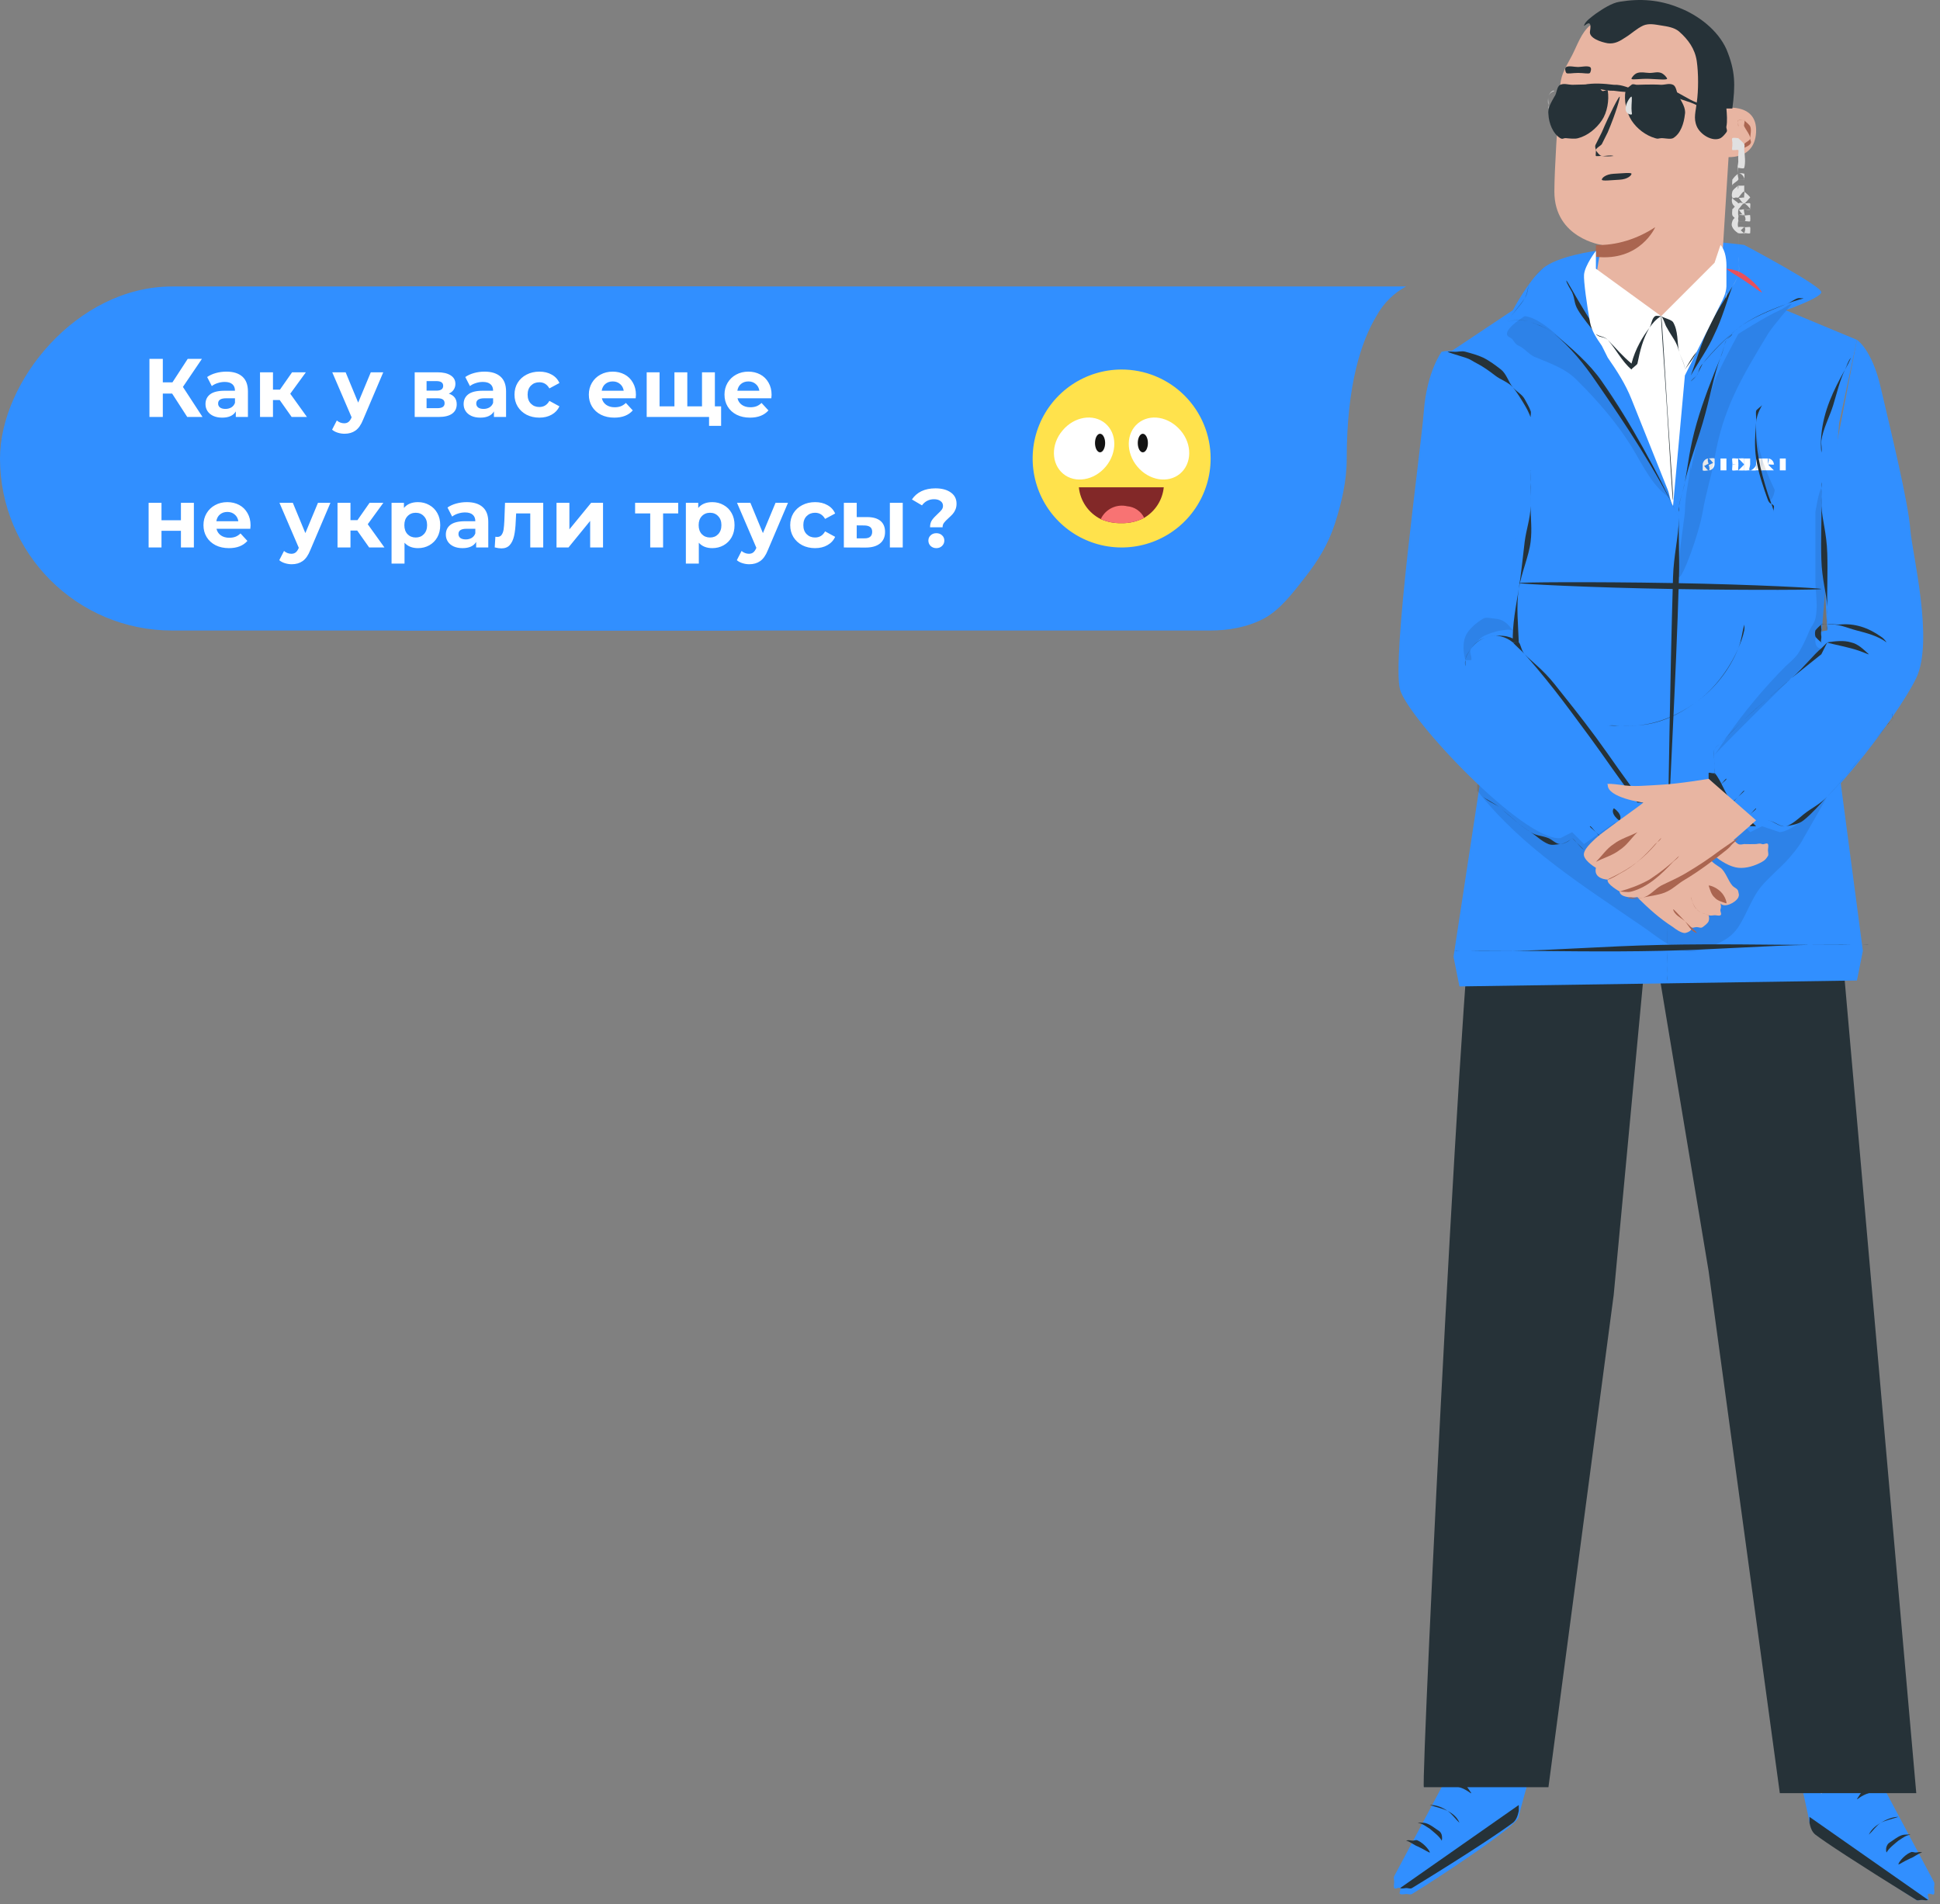 <svg width="327" height="321" viewBox="0 0 327 321" fill="none" xmlns="http://www.w3.org/2000/svg">
<rect x="0" y="0" width="327" height="321" fill="#808080" stroke="none"/>
<path d="M247 280.295L243 301.295L235 316.295C234.865 316.557 235.019 317.002 235 317.295C234.982 317.588 234.9 318.018 235 318.295C235.101 318.571 235.797 318.081 236 318.295C236.204 318.509 235.728 319.179 236 319.295C236.317 319.432 236.656 319.318 237 319.295C237.345 319.271 237.706 319.474 238 319.295C241.81 316.988 255.787 307.816 256 306.295C256.239 304.538 262 285.295 262 285.295L247 280.295Z" fill="#318FFF"/>
<path d="M236 318.295L256 304.295V305.295C255.841 306.04 255.606 306.833 255 307.295C253.335 308.528 248.425 311.91 238 318.295C237.701 318.479 237.351 318.274 237 318.295C236.649 318.315 236.319 318.442 236 318.295Z" fill="#263238"/>
<path d="M254 298.295C253.759 298.4 253.107 299.056 253 299.295C252.892 299.533 252.919 299.046 253 299.295C253.096 299.537 253.762 300.186 254 300.295C254.237 300.404 253.752 300.379 254 300.295C254.257 300.183 254.887 299.551 255 299.295C255.113 299.039 255.091 299.559 255 299.295C254.872 299.055 254.258 298.382 254 298.295C254.248 298.182 253.742 298.208 254 298.295Z" fill="#EBEBEB"/>
<path d="M243 310.295C242.633 309.564 241.64 308.852 241 308.295C240.263 307.853 239.864 307.468 239 307.295C239 307.246 239.465 307.262 240 307.295C240.692 307.359 241.456 307.904 242 308.295C242.544 308.685 242.778 308.702 243 309.295C243.136 309.768 243.054 310.295 243 310.295Z" fill="#263238"/>
<path d="M241 312.295C240.868 312.359 240.105 311.807 239 311.295C238.294 311.041 237.735 310.478 237 310.295C237.4 310.173 237.579 310.246 238 310.295C238.421 310.344 238.653 310.086 239 310.295C240.256 310.879 241.132 312.271 241 312.295Z" fill="#263238"/>
<path d="M246 307.295C245.297 306.638 244.801 305.854 244 305.295C243.12 304.844 241.946 304.622 241 304.295C242.075 304.248 243.15 304.703 244 305.295C244.935 305.776 245.633 306.387 246 307.295Z" fill="#263238"/>
<path d="M248 302.295C247.92 302.427 247.359 301.743 246 301.295C244.641 300.847 243.016 300.458 243 300.295C243.869 299.887 245.131 299.887 246 300.295C246.899 300.5 247.407 301.414 248 302.295Z" fill="#263238"/>
<path d="M249 296.295C248.25 295.698 247.841 295.596 247 295.295C246.134 295.168 244.858 295.092 244 295.295C244 295.233 244.525 294.503 245 294.295C245.636 294.043 246.348 294.132 247 294.295C247.652 294.458 247.471 294.752 248 295.295C248.391 295.722 249.031 296.253 249 296.295Z" fill="#263238"/>
<path d="M247 293.295C246.986 293.02 246.901 292.549 247 292.295C247.219 291.578 247.546 290.87 248 290.295C248.298 289.846 248.511 289.458 249 289.295C249.167 289.255 248.843 289.221 249 289.295C249.157 289.369 249.913 290.135 250 290.295C250.153 290.609 250.08 290.951 250 291.295C249.812 291.997 249.559 291.885 249 292.295C248.44 292.705 247.673 293.366 247 293.295C246.337 293.213 245.508 292.761 245 292.295C244.492 291.828 244.181 290.988 244 290.295C243.955 290.12 243.973 290.474 244 290.295C244.026 290.116 243.907 289.446 244 289.295C244.109 289.153 244.834 289.34 245 289.295C245.165 289.249 244.841 289.226 245 289.295C245.456 289.526 245.709 289.85 246 290.295C246.44 290.876 246.777 291.583 247 292.295C247.102 292.548 247 293.019 247 293.295C246.654 292.379 246.576 291.063 246 290.295C245.734 289.915 245.402 289.488 245 289.295C244.914 289.254 245.091 289.27 245 289.295C244.909 289.32 245.057 290.215 245 290.295C244.946 290.399 244.011 290.176 244 290.295C243.989 290.413 243.966 290.181 244 290.295C244.174 290.887 244.557 291.899 245 292.295C245.443 292.691 246.429 293.22 247 293.295C247.567 293.351 248.524 292.633 249 292.295C249.476 291.957 249.823 291.879 250 291.295C250.063 291.055 250.095 290.523 250 290.295C249.953 290.207 249.086 290.336 249 290.295C248.914 290.254 249.091 290.272 249 290.295C248.584 290.426 248.261 289.922 248 290.295C247.407 291.045 247.316 292.37 247 293.295Z" fill="#263238"/>
<path d="M315 281.295L318 302.295L326 317.295C326.128 317.558 325.989 318.003 326 318.295C326.011 318.586 326.108 319.023 326 319.295C325.892 319.567 325.209 319.088 325 319.295C324.791 319.502 325.275 320.188 325 320.295C324.681 320.42 324.342 320.329 324 320.295C323.658 320.261 323.288 320.48 323 320.295C319.269 317.895 305.161 308.814 305 307.295C304.805 305.541 300 285.295 300 285.295L315 281.295Z" fill="#318FFF"/>
<path d="M325 320.295L305 306.295V307.295C305.146 308.014 305.398 308.833 306 309.295C307.622 310.533 312.554 313.813 323 320.295C323.301 320.478 323.643 320.265 324 320.295C324.357 320.325 324.669 320.426 325 320.295Z" fill="#263238"/>
<path d="M307 300.295C307.237 300.409 307.898 301.051 308 301.295C308.101 301.539 308.086 301.045 308 301.295C307.894 301.537 307.242 302.191 307 302.295C306.758 302.399 307.247 302.385 307 302.295C306.749 302.174 306.106 301.553 306 301.295C305.894 301.036 305.905 301.558 306 301.295C306.134 301.058 306.741 300.374 307 300.295C306.757 300.173 307.259 300.215 307 300.295Z" fill="#EBEBEB"/>
<path d="M318 312.295C318.391 311.554 319.352 310.844 320 310.295C320.727 309.849 321.151 309.443 322 309.295C322 309.235 321.513 309.269 321 309.295C320.324 309.342 319.542 309.903 319 310.295C318.458 310.686 318.236 310.684 318 311.295C317.832 311.736 317.947 312.286 318 312.295Z" fill="#263238"/>
<path d="M320 314.295C320.129 314.361 320.867 313.793 322 313.295C322.698 313.046 323.275 312.467 324 312.295C323.614 312.159 323.412 312.256 323 312.295C322.588 312.334 322.346 312.09 322 312.295C320.72 312.868 319.871 314.262 320 314.295Z" fill="#263238"/>
<path d="M315 309.295C315.711 308.634 316.199 307.857 317 307.295C317.879 306.851 319.062 306.61 320 306.295C318.951 306.288 317.886 306.763 317 307.295C316.114 307.827 315.443 308.393 315 309.295Z" fill="#263238"/>
<path d="M313 303.295C313.071 303.435 313.619 302.716 315 302.295C316.381 301.874 317.976 301.468 318 301.295C317.152 300.833 315.872 300.924 315 301.295C314.094 301.482 313.606 302.359 313 303.295Z" fill="#263238"/>
<path d="M312 297.295C312.912 296.693 313.987 296.575 315 296.295C316.034 296.195 316.982 296.048 318 296.295C318 296.228 317.567 295.539 317 295.295C316.246 295.004 315.781 295.15 315 295.295C314.218 295.453 313.638 295.725 313 296.295C312.515 296.705 311.954 297.25 312 297.295Z" fill="#263238"/>
<path d="M314 295.295C314.015 295.014 314.095 294.556 314 294.295C313.808 293.562 313.438 292.888 313 292.295C312.714 291.825 312.489 291.473 312 291.295C311.835 291.252 312.157 291.225 312 291.295C311.843 291.365 311.09 292.138 311 292.295C310.834 292.608 310.927 292.942 311 293.295C311.171 294.01 311.453 293.862 312 294.295C312.547 294.728 313.326 295.342 314 295.295C314.664 295.231 315.481 294.752 316 294.295C316.519 293.838 316.8 292.991 317 292.295C317.049 292.119 317.022 292.477 317 292.295C316.978 292.113 317.089 291.45 317 291.295C316.895 291.147 316.164 291.347 316 291.295C315.836 291.242 316.161 291.232 316 291.295C315.536 291.511 315.298 291.85 315 292.295C314.546 292.872 314.247 293.583 314 294.295C313.894 294.548 314.007 295.017 314 295.295C314.372 294.379 314.407 293.058 315 292.295C315.278 291.913 315.593 291.495 316 291.295C316.087 291.259 315.911 291.266 316 291.295C316.089 291.324 316.945 292.214 317 292.295C317.051 292.402 316.992 292.175 317 292.295C317.008 292.415 317.036 292.181 317 292.295C316.811 292.89 316.453 293.907 316 294.295C315.547 294.683 314.573 294.238 314 294.295C313.435 294.336 312.467 294.647 312 294.295C311.533 293.943 311.166 293.888 311 293.295C310.943 293.048 311.896 292.522 312 292.295C312.051 292.209 311.913 292.334 312 292.295C312.086 292.255 311.908 292.275 312 292.295C312.406 292.453 312.742 291.916 313 292.295C313.576 293.08 313.704 294.341 314 295.295Z" fill="#263238"/>
<path d="M249 147.295C247.098 144.419 239.47 300.392 240 301.295H261L272 218.295L278 154.295L288 214.295L300 302.295H323L309 143.295L280 126.295L249 147.295Z" fill="#263238"/>
<path d="M269 42.295C269 42.295 262.447 43.145 260 45.295C257.553 47.445 255 52.295 255 52.295L243 60.295L254 102.295L245 161.295L246 166.295L313 165.295L314 160.295L307 107.295L310 71.295L313 57.295L301 52.295C301 52.295 306.749 50.286 307 49.295C307.251 48.304 294 41.295 294 41.295C294 41.295 274.755 38.675 269 42.295Z" fill="#318FFF"/>
<g opacity="0.3">
<path opacity="0.3" d="M249 133.295C256.563 142.94 266.891 149.338 277 156.295C279.134 157.759 281.454 159.804 284 160.295C285.837 160.623 287.279 160.01 289 159.295C290.721 158.58 291.95 157.822 293 156.295C294.462 154.09 295.269 151.292 297 149.295C298.176 147.938 299.739 146.576 301 145.295C302.039 144.143 303.305 142.678 304 141.295L308 134.295C302.958 134.295 298.538 137.156 294 139.295C289.462 141.433 283.891 143.402 279 142.295C272.218 140.755 268.546 133.7 262 131.295C259.942 130.553 257.181 130.089 255 130.295C252.819 130.501 250.88 131.181 249 132.295" fill="black"/>
</g>
<path d="M243 59.295C243 59.295 240.512 62.633 240 69.295C239.489 75.957 234.525 111.273 236 116.295C237.476 121.316 256.798 141.808 263 141.295L265 140.295L267 142.295L277 135.295L255 107.295L256 67.295C256 67.295 249.907 57.755 243 59.295Z" fill="#318FFF"/>
<path d="M260 45.295C260 45.295 260.338 44.977 260 45.295C259.509 45.77 258.382 46.726 258 47.295C257.472 48.03 257.652 49.117 257 50.295C256.348 51.473 254.891 52.857 254 54.295C255.3 53.83 256.7 53.83 258 54.295C259.463 54.814 260.78 55.325 262 56.295C264.788 58.584 267.949 61.312 270 64.295C275.077 71.55 279.151 79.303 283 87.295C282.901 90.738 283.107 93.618 283 97.295C282.472 115.941 281.347 133.051 281 145.295C280.81 151.388 281.107 156.86 281 160.295C280.942 161.966 281.033 163.376 281 164.295C281 164.73 281.05 165.044 281 165.295C281.009 165.412 281.009 165.178 281 165.295C280.991 165.178 280.991 165.412 281 165.295V164.295C281 163.367 280.975 161.983 281 160.295C281.074 156.852 280.868 151.413 281 145.295C281.289 133.068 281.447 115.949 282 97.295C282.107 93.618 282.901 90.738 283 87.295C279.179 79.305 274.023 71.57 269 64.295C266.978 61.329 264.747 58.586 262 56.295C260.812 55.341 259.425 54.819 258 54.295C256.751 53.846 255.249 53.846 254 54.295C254.908 52.874 256.299 51.407 257 50.295C257.701 49.183 257.455 48.022 258 47.295C258.395 46.729 259.485 45.751 260 45.295C259.8 45.404 260.167 45.138 260 45.295Z" fill="#263238"/>
<path d="M304 50.295C304 50.363 302.991 50.474 301 51.295C298.401 52.342 295.235 53.572 293 55.295C290.812 57.088 288.853 59.138 287 61.295L286 63.295C285.802 63.545 285.248 64.097 285 64.295C285.151 64.011 285.788 63.534 286 63.295C286.365 62.799 286.262 62.141 287 61.295C288.798 59.055 290.788 57.098 293 55.295C295.271 53.538 298.322 52.265 301 51.295C302.021 50.91 302.411 50.457 303 50.295C303.273 50.195 303.711 50.32 304 50.295Z" fill="#263238"/>
<path d="M283 86.295C282.987 85.879 282.932 85.705 283 85.295C283.091 84.503 283.737 82.695 284 81.295C284.511 78.495 284.789 75.462 286 71.295C287.021 67.729 288.579 63.718 290 60.295C290.56 58.978 290.621 57.995 291 57.295C291.185 56.925 291.752 56.624 292 56.295C291.866 56.687 291.2 56.933 291 57.295C290.671 58.012 290.486 58.978 290 60.295C288.946 62.92 288.228 67.145 287 71.295C285.773 75.445 284.585 78.512 284 81.295C283.704 82.678 283.14 84.503 283 85.295C282.952 85.718 283.116 85.886 283 86.295Z" fill="#263238"/>
<path d="M285 63.295C285.976 60.708 286.774 57.766 288 55.295C289.105 52.76 290.643 50.695 292 48.295C291.023 50.883 290.229 53.824 289 56.295C287.899 58.83 286.356 60.896 285 63.295Z" fill="#263238"/>
<path d="M287 79.295V78.295C287.23 78.425 287.719 79.288 288 79.295C288.333 79.295 288 78.416 288 78.295C288 77.93 286.992 79.018 287 78.295C287 77.971 287.325 77.288 288 77.295C288.293 77.291 288.749 77.172 289 77.295V78.295C288.801 78.196 288.233 77.303 288 77.295C287.675 77.295 288 78.173 288 78.295C288 78.653 289.017 77.586 289 78.295C289 78.619 288.683 79.302 288 79.295C287.653 79.3 287.287 79.454 287 79.295Z" fill="white"/>
<path d="M292 79.295H290V77.295H292H291V78.295H292H291V79.295H292Z" fill="white"/>
<path d="M292 78.295C292.003 78.159 291.94 78.418 292 78.295C292.06 78.171 291.893 77.387 292 77.295C292.107 77.203 292.862 77.34 293 77.295C293.138 77.249 292.854 77.287 293 77.295C293.162 77.29 293.852 77.233 294 77.295C294.148 77.357 293.897 77.179 294 77.295V78.295C293.938 78.223 293.089 77.334 293 77.295C292.911 77.255 293.099 77.295 293 77.295C292.907 77.286 293.089 77.268 293 77.295C292.911 77.322 293.07 78.237 293 78.295C292.93 78.353 292.038 78.215 292 78.295C292 78.208 291.962 78.374 292 78.295C291.962 78.215 292 78.382 292 78.295C292.038 78.374 292.93 78.237 293 78.295C293.07 78.353 292.911 79.268 293 79.295C293.089 79.322 292.907 79.304 293 79.295C293.1 79.297 292.909 79.333 293 79.295C293.091 79.256 293.936 78.366 294 78.295V79.295C293.893 79.408 294.15 79.237 294 79.295C293.85 79.352 293.162 79.305 293 79.295C292.852 79.303 293.139 79.342 293 79.295C292.861 79.247 292.107 79.39 292 79.295C291.893 79.2 292.056 78.421 292 78.295C291.997 78.432 291.944 78.168 292 78.295Z" fill="white"/>
<path d="M296 78.295C295.958 78.202 296.026 78.392 296 78.295C296 78.234 296.025 78.356 296 78.295C296 78.669 295.339 79.302 295 79.295C294.661 79.288 294.991 78.669 295 78.295V77.295H294V78.295C293.983 78.414 293.952 78.182 294 78.295C294.048 78.408 293.896 79.209 294 79.295C294.104 79.381 294.86 79.252 295 79.295C295.14 79.338 294.851 79.304 295 79.295C295.171 79.305 295.842 79.349 296 79.295C296.158 79.24 295.891 79.401 296 79.295C295.928 79.2 296.035 78.403 296 78.295Z" fill="white"/>
<path d="M296 77.295V78.295C296.05 78.352 295.964 78.236 296 78.295C296.11 78.529 296.046 79.056 296 79.295C296.211 79.196 296.892 79.426 297 79.295C297.108 79.164 297.013 78.435 297 78.295V77.295H296Z" fill="white"/>
<path d="M298 79.295V78.295V79.295H297V77.295H298C298.61 77.295 299.008 77.844 299 78.295C299.004 78.429 299.088 78.184 299 78.295C298.912 78.406 298.147 78.25 298 78.295L299 79.295H298ZM298 77.295V78.295C298.321 78.295 297.992 78.51 298 78.295C298.008 78.08 298.329 77.295 298 77.295Z" fill="white"/>
<path d="M300 77.295H301V79.295H300V77.295Z" fill="white"/>
<path d="M302 77.295H301H303H302V79.295V77.295Z" fill="white"/>
<path d="M304 78.295V79.295V78.295L303 77.295L304 78.295L305 77.295L304 78.295Z" fill="white"/>
<path d="M299 86.295C298.84 86.1 299.086 85.525 299 85.295C298.796 84.876 298.296 85.082 298 84.295C297.251 82.232 296.298 79.453 296 77.295C295.7 75.139 295.83 73.463 296 71.295C296.074 70.439 295.916 69.757 296 69.295C296.015 69.053 296.892 68.516 297 68.295C297.074 68.295 296.092 69.644 296 71.295C295.844 75.603 296.685 79.159 298 83.295C298.319 84.14 298.776 85.424 299 86.295Z" fill="#263238"/>
<g opacity="0.3">
<path opacity="0.3" d="M285.001 78.295C284.644 81.286 284.051 83.287 284.001 86.295C284.001 86.942 282.39 97.068 283.001 97.295C283.611 97.522 286.364 89.992 287.001 86.295C287.467 83.396 288.509 80.177 289.001 77.295C290.426 68.851 293.564 63.646 298.001 56.295C298.849 54.909 302.001 51.295 302.001 51.295C301.704 51.102 300.866 51.908 300.001 52.295C297.498 53.412 293.001 56.295 293.001 56.295C291.673 58.785 290.07 61.685 289.001 64.295C287.291 69.131 286.008 74.269 285.001 79.295" fill="black"/>
</g>
<g opacity="0.3">
<path opacity="0.3" d="M257 53.295C257 53.295 253.983 55.112 254 56.295C254.063 56.883 254.652 56.812 255 57.295C255.348 57.778 255.455 58.041 256 58.295C257.103 58.783 257.839 59.962 259 60.295C261.617 61.396 264.086 62.228 266 64.295C269.285 67.534 272.593 71.384 275 75.295C276.998 78.544 278.659 82.379 282 84.295C279.739 80.329 277.261 76.26 275 72.295C272.742 68.339 269.939 64.794 267 61.295C264.059 57.796 259.856 53.578 257 53.295Z" fill="black"/>
</g>
<path d="M247 112.295C246.99 112.222 246.99 112.368 247 112.295C246.979 112.077 246.979 111.512 247 111.295C247.09 110.464 247.523 109.986 248 109.295C248.71 108.197 249.716 107.615 251 107.295C251.827 107.095 253.169 107.114 254 107.295C254.831 107.476 255.337 107.77 256 108.295H255C254.879 105.435 255.534 102.12 256 99.295C256.432 96.502 256.706 93.706 257 91.295C257.281 89.154 257.941 87.453 258 85.295C258.052 83.453 258 82.322 258 81.295C258 80.819 258 79.635 258 79.295C257.978 79.157 257.978 79.433 258 79.295C258.04 79.427 258 79.157 258 79.295C258 79.618 257.965 80.828 258 81.295C258.078 82.331 258.009 83.461 258 85.295C257.986 87.463 258.263 89.142 258 91.295C257.723 93.731 256.441 96.527 256 99.295C255.54 102.101 255.908 105.454 256 108.295H255C254.388 107.802 253.77 107.473 253 107.295C252.23 107.117 251.772 107.122 251 107.295C249.782 107.575 248.7 108.276 248 109.295C247.547 109.954 247.116 110.507 247 111.295C246.862 111.821 247 112.295 247 112.295Z" fill="#263238"/>
<path d="M249 133.295C249.097 133.36 248.92 133.209 249 133.295C249.183 133.489 249.7 134 250 134.295C250.649 134.91 251.718 135.241 253 136.295C254.537 137.562 256.305 139.254 258 140.295C259.02 140.944 259.877 140.851 261 141.295C261.59 141.53 262.368 142.346 263 142.295C263.641 142.253 264.533 141.743 265 141.295C265.691 141.843 266.234 142.738 267 143.295L277 135.295H276C273.036 131.55 270.456 127.609 268 124.295C265.544 120.98 263.923 118.749 262 116.295C260.076 113.841 258.165 111.585 257 110.295C256.425 109.645 256.316 109.624 256 109.295C255.827 109.137 255.138 108.484 255 108.295C255.188 108.433 255.839 108.125 256 108.295C256.341 108.598 256.4 109.662 257 110.295C258.207 111.56 260.043 112.849 262 115.295C263.956 117.741 266.552 120.98 269 124.295C271.448 127.609 274.044 131.567 277 135.295L267 143.295L265 141.295C264.459 141.805 263.738 142.261 263 142.295C262.315 142.345 261.635 142.556 261 142.295C259.86 141.837 259.036 140.959 258 140.295C256.32 139.226 254.507 137.601 253 136.295C252.015 135.452 250.895 135.234 250 134.295L249 133.295C249.07 133.386 248.91 133.223 249 133.295Z" fill="#263238"/>
<path d="M258 70.295C257.922 70.295 257.838 69.71 257 68.295C256.514 67.467 255.629 66.032 255 65.295C254.22 64.394 252.944 64.044 252 63.295C251.047 62.565 250.076 61.853 249 61.295C248.116 60.849 247.949 60.601 247 60.295C245.368 59.782 243.983 59.376 244 59.295C244.252 59.259 244.748 59.259 245 59.295C245.685 59.371 246.34 59.106 247 59.295C247.987 59.568 249.085 59.854 250 60.295C251.113 60.844 252.028 61.546 253 62.295C253.953 63.065 254.23 64.361 255 65.295C255.626 66.057 256.541 66.434 257 67.295C257.314 67.876 257.791 68.674 258 69.295C258.112 69.53 257.969 70.039 258 70.295Z" fill="#263238"/>
<g opacity="0.3">
<path opacity="0.3" d="M298.001 84.295C298.261 84.906 298.891 83.777 299.001 83.295C299.078 82.783 299.26 82.73 299.001 82.295C297.532 79.2 296.24 75.772 296.001 72.295C295.654 76.272 296.615 80.599 298.001 84.295Z" fill="black"/>
</g>
<g opacity="0.3">
<path opacity="0.3" d="M247 111.295C246.639 110.074 246.524 108.477 247 107.295C247.476 106.113 248.889 104.936 250 104.295C250.564 103.958 251.342 104.269 252 104.295C253.419 104.399 254.168 105.16 255 106.295C254.211 106.062 253.817 106.192 253 106.295C252.183 106.398 250.705 106.874 250 107.295C249.295 107.716 248.473 108.628 248 109.295C247.527 109.961 248.16 110.496 248 111.295" fill="black"/>
</g>
<path d="M312 60.295C311.67 61.047 311.401 61.582 311 62.295C310.115 64.06 309.587 66.396 309 68.295C308.419 70.197 307.269 72.317 307 74.295C306.93 75.123 307.158 75.481 307 76.295C306.902 75.462 306.902 74.128 307 73.295C307.384 69.249 309.033 65.79 311 62.295C311.369 61.556 311.467 60.913 312 60.295Z" fill="#263238"/>
<g opacity="0.3">
<path opacity="0.3" d="M307 82.295C306.561 82.754 306 86.295 306 86.295C306 90.999 305.992 93.599 306 98.295C306.087 100.237 306.428 102.4 306 104.295C305.706 105.281 305.433 105.362 305 106.295C304.523 107.507 303.723 109.214 303 110.295C302.338 111.154 301.788 111.552 301 112.295C297.317 115.988 293.982 120.005 291 124.295L289 127.295L307 110.295L308 108.295V107.295L307 82.295Z" fill="black"/>
</g>
<path d="M313 57.295C313 57.295 315.506 58.849 317 65.295C318.728 72.713 321.649 84.623 322 89.295C322.292 93.221 326.013 107.974 323 114.295C319.987 120.616 305.675 139.667 300 140.295L297 139.295L295 140.295L288 132.295L289 129.295C288.775 128.93 288 128.724 288 128.295C288 127.866 288.775 127.659 289 127.295C289.835 126.148 307 109.295 307 109.295C307 109.295 306.15 109.45 306 108.295C305.75 106.302 308 106.295 308 106.295L307 88.295L313 57.295Z" fill="#318FFF"/>
<path d="M315 110.295C314.922 110.39 313.939 109.806 312 109.295C310.061 108.783 308 108.412 308 108.295C309.26 108.097 310.803 107.911 312 108.295C313.24 108.563 314.121 109.512 315 110.295Z" fill="#263238"/>
<path d="M318 108.295C316.598 107.249 314.718 106.735 313 106.295C311.282 105.855 309.761 105.059 308 105.295C308.483 105.073 309.465 105.322 310 105.295C312.6 105.019 314.893 105.813 317 107.295C317.451 107.572 317.7 107.87 318 108.295Z" fill="#263238"/>
<path d="M307 108.295C307 108.295 307.379 108.528 307 108.295C306.775 108.135 306.089 107.54 306 107.295C305.905 106.992 305.905 106.597 306 106.295C306.057 106.095 305.88 106.471 306 106.295C306.101 106.095 306.798 105.417 307 105.295C307.202 105.173 306.757 105.303 307 105.295C307.344 105.295 308.009 105.248 308 105.295C307.991 105.341 308.275 105.209 308 105.295C307.83 105.33 307.136 105.197 307 105.295C306.864 105.393 307.075 106.153 307 106.295C306.914 106.444 307.052 106.134 307 106.295C306.927 106.505 306.952 107.079 307 107.295C307.048 107.511 306.842 108.127 307 108.295C307.034 108.24 307.207 108.598 307 108.295Z" fill="#263238"/>
<path d="M307 81.295C307.064 81.612 306.991 81.965 307 82.295C307.052 82.925 306.942 84.169 307 85.295C307.128 87.555 307.896 89.841 308 93.295C308.104 96.749 307.931 99.934 308 102.295C308.029 103.354 307.983 104.572 308 105.295C308.025 105.622 308.025 105.968 308 106.295C307.936 105.978 308.009 105.625 308 105.295C307.948 104.665 308.058 103.429 308 102.295C307.873 100.034 307.104 97.749 307 94.295C306.896 90.841 307.07 87.656 307 85.295C306.971 84.236 307.017 83.026 307 82.295C306.975 81.968 306.975 81.622 307 81.295Z" fill="#263238"/>
<path d="M309 108.295C308.863 108.451 308.162 108.163 308 108.295L307 110.295L302 114.295C299.915 116.184 296.73 118.664 294 121.295C292.635 122.593 291.433 123.83 290 125.295C289.638 125.644 289.239 125.855 289 126.295C288.788 126.739 288.886 127.817 289 128.295C289.147 128.839 288.973 128.732 289 129.295C289.014 129.611 289.161 130.021 289 130.295C288.839 130.569 289.285 131.148 289 131.295V130.295C290.17 131.618 290.754 133.888 292 135.295L296 139.295L298 138.295C299.102 138.428 300.042 139.453 301 139.295C301.935 139.124 303.267 137.889 304 137.295C305.432 136.152 306.74 135.619 308 134.295C310.433 131.798 312.364 129.284 314 127.295C315.636 125.305 317.118 123.402 318 122.295C318.432 121.762 318.746 121.611 319 121.295C319.111 121.143 318.863 120.425 319 120.295C318.916 120.461 319.119 121.151 319 121.295L318 122.295C317.152 123.435 315.611 125.272 314 127.295C312.389 129.318 310.424 131.764 308 134.295C306.736 135.647 305.445 137.131 304 138.295C303.201 138.939 302.018 139.12 301 139.295C299.898 139.47 298.958 138.395 298 138.295L296 139.295H295L292 135.295L288 131.295V130.295C288.208 130.182 288.887 130.5 289 130.295C289.113 130.09 289.018 129.527 289 129.295C288.969 128.772 289.138 128.801 289 128.295C288.881 127.734 288.754 126.815 289 126.295C289.261 125.817 289.604 125.672 290 125.295C291.486 123.83 292.621 122.605 294 121.295C296.755 118.689 299.881 116.159 302 114.295C304.119 112.43 305.762 110.285 307 109.295L308 108.295C308.158 108.163 308.82 108.395 309 108.295Z" fill="#263238"/>
<path d="M307 99.295C307 99.442 296.082 99.531 282 99.295C267.918 99.059 256 98.433 256 98.295C256 98.157 267.91 98.049 282 98.295C296.09 98.541 307 99.157 307 99.295Z" fill="#263238"/>
<path d="M294 105.295C294.011 105.403 294.011 105.187 294 105.295C294 105.504 294.092 105.903 294 106.295C293.768 107.406 293.431 108.246 293 109.295C291.589 112.798 289.053 116.087 286 118.295C282.948 120.503 279.755 122.062 276 122.295C274.873 122.369 273.122 122.424 272 122.295C271.602 122.253 271.208 122.328 271 122.295C270.894 122.283 271.098 122.338 271 122.295C272.522 122.39 274.479 122.39 276 122.295C279.676 121.986 283.007 120.46 286 118.295C288.994 116.129 291.543 112.7 293 109.295C293.563 107.873 293.612 106.775 294 105.295Z" fill="#263238"/>
<path d="M270 141.295C269.903 141.399 269.564 140.861 269 140.295C268.436 139.729 267.87 139.37 268 139.295C268.13 139.219 268.491 139.767 269 140.295C269.51 140.823 270.098 141.191 270 141.295Z" fill="#263238"/>
<path d="M273 138.295C272.932 138.383 272.286 137.843 272 137.295C271.714 136.747 271.925 136.373 272 136.295C272.075 136.217 272.72 136.747 273 137.295C273.28 137.843 273.075 138.217 273 138.295Z" fill="#263238"/>
<path d="M291 131.295C291.053 131.44 290.544 131.783 290 132.295C289.456 132.807 289.068 133.417 289 133.295C288.932 133.173 289.441 132.851 290 132.295C290.559 131.739 290.955 131.15 291 131.295Z" fill="#263238"/>
<path d="M294 133.295C294.093 133.358 293.595 133.729 293 134.295C292.405 134.86 292.054 135.39 292 135.295C291.946 135.199 292.482 134.828 293 134.295C293.517 133.761 293.907 133.231 294 133.295Z" fill="#263238"/>
<path d="M296 136.295C296.076 136.39 295.563 136.745 295 137.295C294.437 137.844 294.053 138.409 294 138.295C293.947 138.181 294.46 137.826 295 137.295C295.54 136.764 295.916 136.2 296 136.295Z" fill="#263238"/>
<path d="M264 47.295C264.122 47.246 265.342 49.583 267 52.295C268.658 55.007 270.081 57.206 270 57.295C269.546 56.937 269.344 56.759 269 56.295C268.12 55.222 266.711 53.486 266 52.295C265.283 51.106 265.522 50.58 265 49.295C264.741 48.776 264.102 47.866 264 47.295Z" fill="#263238"/>
<path d="M315 159.295C314.762 159.305 314.238 159.305 314 159.295H312H305C298.669 159.35 289.657 160.081 280 160.295C270.343 160.508 261.331 160.301 255 160.295C251.826 160.295 249.768 160.344 248 160.295H246C245.763 160.298 245.234 160.323 245 160.295C245.234 160.272 245.764 160.292 246 160.295H248H255C261.34 160.24 270.334 159.508 280 159.295C289.666 159.081 298.66 159.295 305 159.295C308.166 159.295 310.232 159.246 312 159.295H314C314.241 159.301 314.765 159.257 315 159.295Z" fill="#263238"/>
<path d="M297 49.295C296.896 49.397 295.664 48.394 294 47.295C292.335 46.196 290.965 45.435 291 45.295C292.21 45.453 292.964 45.605 294 46.295C295.036 46.985 296.33 48.201 297 49.295Z" fill="#E8505B"/>
<path d="M292 141.295C292.194 141.599 292.676 142.139 293 142.295C293.324 142.45 293.644 142.335 294 142.295C294.715 142.295 295.294 142.33 296 142.295C296.353 142.243 296.671 142.155 297 142.295C297.329 142.434 297.79 142.004 298 142.295C298.129 142.548 298.009 143.01 298 143.295C297.991 143.58 298.145 144.05 298 144.295C297.695 144.777 297.501 145.027 297 145.295C295.82 145.963 294.347 146.425 293 146.295C291.653 146.164 290.032 145.177 289 144.295" fill="#E8B5A2"/>
<path d="M276 151.295C277.956 153.224 279.687 154.802 282 156.295C282.469 156.671 283.396 157.304 284 157.295C284.606 157.196 285.399 156.747 285 156.295C285.314 156.536 285.603 156.285 286 156.295C286.397 156.305 286.673 156.519 287 156.295C287.3 156.067 287.88 155.65 288 155.295C288.12 154.94 288.101 154.655 288 154.295C287.998 154.285 287.997 154.304 288 154.295C288.003 154.285 287.992 154.302 288 154.295C288.008 154.288 287.99 154.297 288 154.295C288.01 154.293 287.99 154.292 288 154.295C288.294 154.412 288.684 154.316 289 154.295C289.316 154.274 289.725 154.451 290 154.295C290.288 154.117 289.877 153.608 290 153.295C290.123 152.982 290.091 152.618 290 152.295C290.615 153.117 292.527 152.208 293 151.295C293.193 150.817 293.085 150.802 293 150.295C292.915 149.788 292.339 149.685 292 149.295C291.31 148.53 290.839 146.896 290 146.295C289.158 145.69 288.277 145.287 288 144.295" fill="#E8B5A2"/>
<path d="M286 157.295C285.046 157.027 284.639 156.045 284 155.295C283.244 154.658 282.255 154.244 282 153.295C282.121 153.23 282.931 154.201 284 155.295C285.069 156.388 286.074 157.166 286 157.295Z" fill="#AA6550"/>
<path d="M288 154.295C287.316 154.046 286.468 153.856 286 153.295C285.443 152.826 285.256 151.98 285 151.295C285.096 151.227 285.206 152.464 286 153.295C286.794 154.126 288.045 154.198 288 154.295Z" fill="#AA6550"/>
<path d="M291 152.295C290.315 152.066 289.466 151.86 289 151.295C288.44 150.826 288.248 149.992 288 149.295C288.093 149.223 289.147 149.48 290 150.295C290.853 151.11 291.07 152.199 291 152.295Z" fill="#AA6550"/>
<path d="M271 132.295C271 132.295 270.276 131.951 273 132.295C275.299 132.71 277.669 132.41 280 132.295C283.047 132.136 288 131.295 288 131.295L296 138.295C296 138.295 287.436 146.005 285 147.295C282.565 148.585 277.824 151.446 275 151.295C272.862 151.178 273 150.295 273 150.295C273 150.295 270.687 149.007 271 148.295C271 148.295 268.538 148.222 269 146.295C269 146.295 267.289 145.317 267 144.295C266.711 143.273 268.48 141.814 269 141.295C269.826 140.457 276.967 135.446 277 135.295C276.984 135.328 270.885 134.473 271 132.295Z" fill="#E8B5A2"/>
<path d="M276 140.295C274.978 141.278 274.217 142.522 273 143.295C271.878 144.191 270.294 144.622 269 145.295C270.021 144.308 270.782 143.069 272 142.295C273.125 141.405 274.709 140.969 276 140.295Z" fill="#AA6550"/>
<path d="M280 141.295C279.741 141.799 279.406 141.897 279 142.295C277.185 144.34 275.433 146.035 273 147.295C272.515 147.589 271.554 148.169 271 148.295C270.931 148.173 273.515 147.231 276 145.295C278.485 143.359 279.896 141.199 280 141.295Z" fill="#AA6550"/>
<path d="M283 144.295C282.733 144.819 282.423 144.887 282 145.295C280.059 147.397 277.771 149.571 275 150.295C274.439 150.482 273.591 150.307 273 150.295C274.892 149.737 276.273 149.247 278 148.295C279.651 147.223 281.624 145.7 283 144.295Z" fill="#AA6550"/>
<path d="M293 141.295C292.825 141.527 292.225 142.112 292 142.295C291.595 142.679 291.768 142.669 291 143.295C288.992 144.932 286.226 146.977 284 148.295C282.695 149.062 282.181 149.728 281 150.295C279.958 150.854 278.151 151.034 277 151.295C276.22 151.477 275.78 151.477 275 151.295C274.701 151.245 274.244 151.476 274 151.295C275.013 151.579 275.987 151.579 277 151.295C278.104 150.99 278.996 149.849 280 149.295C281.157 148.711 282.711 148.054 284 147.295C286.21 145.983 287.951 144.85 290 143.295C291.644 142.152 292.95 141.245 293 141.295Z" fill="#AA6550"/>
<path d="M279 1.295C277.08 1.117 274.839 1.715 273 2.295C271.161 2.874 269.472 3.049 268 4.295C266.528 5.541 265.877 7.576 265 9.295C264.123 11.014 263.145 12.37 263 14.295C262.496 21.028 262.008 28.609 262 32.295C262 40.189 270 41.295 270 41.295C270 41.295 269.261 44.391 269 47.295C268.878 48.68 269.574 49.972 270 51.295C270.426 52.618 271.093 53.242 272 54.295C272.907 55.348 273.756 56.678 275 57.295C276.244 57.912 277.614 58.211 279 58.295C280.363 58.379 281.709 57.74 283 57.295C284.291 56.849 285.979 56.202 287 55.295C288.021 54.388 288.404 53.525 289 52.295C289.596 51.065 289.921 49.66 290 48.295L292 16.295C292.225 12.526 290.456 9.16 288 6.295C285.544 3.43 282.755 1.642 279 1.295Z" fill="#E8B5A2"/>
<path d="M269 41.295C272.467 41.418 276.058 40.242 279 38.295C279 38.295 276.486 44.126 269 43.295V41.295Z" fill="#AA6550"/>
<path d="M290 18.295C290.144 18.238 296.269 17.049 296 22.295C295.731 27.54 290.009 26.45 290 26.295C289.991 26.14 290 18.295 290 18.295Z" fill="#E8B5A2"/>
<path d="M292 25.295C292 25.295 291.809 25.214 292 25.295C292.128 25.354 292.857 25.286 293 25.295C293.143 25.304 292.864 25.336 293 25.295C293.428 25.074 293.753 24.678 294 24.295C294.247 23.912 295 23.738 295 23.295C295.037 22.801 294.196 21.758 294 21.295C293.947 21.112 294.14 21.436 294 21.295C293.861 21.154 294.196 20.364 294 20.295C293.871 20.26 293.125 20.249 293 20.295C292.876 20.341 293.064 21.188 293 21.295C292.91 21.448 293.03 21.286 293 21.295C292.97 21.304 292.94 20.539 293 20.295C293.043 20.153 292.868 20.381 293 20.295C293.187 20.185 293.78 20.26 294 20.295C294.256 20.351 293.804 20.138 294 20.295C294.196 20.452 294.91 21.073 295 21.295C295.247 21.806 295.049 22.74 295 23.295C295.004 23.812 295.314 23.862 295 24.295C294.686 24.728 293.528 25.09 293 25.295C292.827 25.329 293.174 25.329 293 25.295C292.827 25.261 292.142 25.392 292 25.295C291.98 25.304 291.799 25.187 292 25.295Z" fill="#AA6550"/>
<path d="M266 18.295C265.996 18.567 265.822 19.096 266 19.295C266.179 19.494 266.739 19.281 267 19.295C267.128 19.308 266.878 19.335 267 19.295C267.122 19.255 267.903 19.381 268 19.295C268.098 19.209 267.943 18.414 268 18.295C268.057 18.176 267.993 18.428 268 18.295C268.008 18.023 268.178 17.494 268 17.295C267.822 17.096 267.262 17.307 267 17.295C266.873 17.283 267.122 17.255 267 17.295C266.878 17.335 266.098 17.209 266 17.295C265.903 17.381 266.058 18.176 266 18.295C266.01 18.162 265.942 18.414 266 18.295Z" fill="#263238"/>
<path d="M264 17.295C264.119 17.419 264.923 17.274 266 17.295C267.077 17.316 267.88 17.419 268 17.295C268.119 17.171 268.344 16.529 268 16.295C267.541 15.986 266.567 16.296 266 16.295C265.439 16.285 264.459 15.998 264 16.295C263.663 16.529 263.94 17.24 264 17.295Z" fill="#263238"/>
<path d="M278 18.295C277.994 18.566 277.823 19.096 278 19.295C278.178 19.494 278.739 19.281 279 19.295C279.127 19.308 278.878 19.334 279 19.295C279.122 19.255 279.903 19.38 280 19.295C280.098 19.209 279.942 18.413 280 18.295C280.058 18.177 279.991 18.427 280 18.295C280.008 18.022 280.178 17.496 280 17.295C279.822 17.094 279.262 17.309 279 17.295C278.873 17.283 279.122 17.255 279 17.295C278.878 17.335 278.098 17.209 278 17.295C277.903 17.381 278.058 18.176 278 18.295C278.01 18.162 277.942 18.413 278 18.295Z" fill="#263238"/>
<path d="M276 17.295C276.119 17.418 276.923 17.274 278 17.295C279.077 17.315 279.88 17.412 280 17.295C280.119 17.178 280.344 16.528 280 16.295C279.54 15.99 278.567 16.298 278 16.295C277.437 16.283 276.457 15.994 276 16.295C275.663 16.521 275.94 17.24 276 17.295Z" fill="#263238"/>
<path d="M272 26.295C271.324 26.09 270.709 26.337 270 26.295C269.679 26.295 269.053 25.51 269 25.295C268.98 24.982 269.829 24.565 270 24.295L271 22.295C272.399 18.98 273.142 16.345 273 16.295C272.857 16.245 271.399 19.005 270 22.295L269 24.295C268.784 24.658 268.911 24.888 269 25.295C269.05 25.401 268.908 26.216 269 26.295C269.092 26.373 269.881 26.258 270 26.295C270.183 26.344 269.81 26.288 270 26.295C270.699 26.393 271.298 26.377 272 26.295Z" fill="#263238"/>
<path d="M274.999 13.295C275.153 13.514 276.46 13.237 277.999 13.295C279.539 13.353 280.818 13.508 280.999 13.295C281.081 13.197 280.516 12.497 279.999 12.295C279.307 12.051 278.789 12.313 277.999 12.295C277.213 12.268 276.719 12.09 275.999 12.295C275.447 12.462 274.936 13.191 274.999 13.295Z" fill="#263238"/>
<path d="M264.001 12.295C264.203 12.5 265.03 12.295 266.001 12.295C266.971 12.295 267.806 12.507 268.001 12.295C268.081 12.189 268.356 11.488 268.001 11.295C267.526 11.057 266.567 11.288 266.001 11.295C265.434 11.302 264.465 11.046 264.001 11.295C263.653 11.5 263.912 12.195 264.001 12.295Z" fill="#263238"/>
<path d="M291 18.295C291.066 19.158 291.179 20.448 291 21.295C290.92 21.702 291.246 21.959 291 22.295C290.753 22.63 290.367 23.093 290 23.295C288.624 23.948 286.594 22.685 286 21.295C285.405 19.905 285.838 18.802 286 17.295C286.297 15.257 286.297 12.333 286 10.295C285.695 8.24 284.575 6.673 283 5.295C282.203 4.626 281.033 4.456 280 4.295C278.966 4.134 277.967 3.901 277 4.295C275.837 4.839 275.086 5.617 274 6.295C273.031 6.941 272.159 7.445 271 7.295C269.854 7.102 267.804 6.417 268 5.295C268.45 2.674 266.881 4.713 267 4.295C267.203 3.558 268.363 2.789 269 2.295C270.086 1.543 271.686 0.484 273 0.295C276.508 -0.283 279.712 -0.043 283 1.295C286.302 2.572 289.559 5.098 291 8.295C292.528 11.995 292.517 14.31 292 18.295" fill="#263238"/>
<path d="M275 29.295C275 29.564 274.377 30.221 273 30.295C271.623 30.369 270.019 30.564 270 30.295C269.982 30.026 270.623 29.369 272 29.295C273.377 29.221 274.991 29.045 275 29.295Z" fill="#263238"/>
<path d="M291 19.295C290.414 19.26 289.549 19.504 289 19.295C287.981 18.987 286.498 17.86 285 17.295L282 16.295C281.448 16.134 280.5 15.578 280 15.295C280.585 15.335 281.45 15.091 282 15.295C283.019 15.603 284.502 16.73 286 17.295L289 18.295C289.553 18.454 290.501 19.01 291 19.295Z" fill="#263238"/>
<path d="M269 14.295C269.353 14.333 269.742 15.059 270 15.295C270.258 15.53 270.941 14.957 271 15.295C271.256 16.895 270.918 18.939 270 20.295C269.082 21.651 267.622 22.877 266 23.295C265.487 23.454 264.536 23.344 264 23.295C263.464 23.246 263.472 23.544 263 23.295C261.731 22.523 261.068 20.739 261 19.295C260.832 18.242 261.478 17.234 262 16.295C262.442 15.768 262.362 14.579 263 14.295C263.637 14.01 264.297 14.279 265 14.295C266.404 14.281 267.601 14.172 269 14.295Z" fill="#263238"/>
<path d="M276 14.295C275.643 14.323 275.266 14.066 275 14.295C274.734 14.524 274.065 14.959 274 15.295C273.692 16.877 274.119 18.923 275 20.295C275.88 21.667 277.383 22.837 279 23.295C279.509 23.466 279.461 23.328 280 23.295C280.539 23.262 281.518 23.528 282 23.295C283.302 22.553 283.848 20.723 284 19.295C284.204 18.253 283.5 17.242 283 16.295C282.573 15.758 282.632 14.596 282 14.295C281.368 13.994 280.706 14.298 280 14.295C278.596 14.19 276 14.295 276 14.295Z" fill="#263238"/>
<path d="M276 15.295C274.508 15.645 273.501 15.485 272 15.295C270.494 15.357 268.488 14.729 267 14.295C268.495 13.944 270.497 14.105 272 14.295C273.503 14.233 274.515 14.861 276 15.295Z" fill="#263238"/>
<path d="M291 50.295C291 50.295 291 50.377 291 50.295C290.985 50.166 290.985 49.423 291 49.295C291.092 48.813 291.743 48.717 292 48.295C292.403 47.65 292.764 47.013 293 46.295C293.265 45.328 293.028 44.295 293 43.295C293 42.183 293.085 40.637 293 39.295C292.976 38.921 292.804 38.618 293 38.295C293.108 38.109 292.8 38.384 293 38.295C293.201 38.206 293.784 38.252 294 38.295C294.115 38.322 293.907 38.225 294 38.295C294.094 38.364 294.943 38.195 295 38.295C295.071 38.4 295 39.169 295 39.295C295 39.421 295.071 39.19 295 39.295C294.843 39.466 294.233 39.252 294 39.295C293.768 39.338 293.212 39.398 293 39.295C292.599 39.107 292.185 38.687 292 38.295C291.815 37.903 291.884 37.711 292 37.295C292.115 36.863 292.625 36.554 293 36.295C293.194 36.154 293.759 36.321 294 36.295C294.136 36.274 293.87 36.252 294 36.295C294.131 36.338 293.906 36.198 294 36.295C294.105 36.395 294.967 36.156 295 36.295C295.033 36.433 295.049 37.161 295 37.295C294.934 37.422 294.127 37.221 294 37.295C293.874 37.369 294.148 37.297 294 37.295C293.752 37.299 293.228 37.39 293 37.295C292.772 37.2 293.168 37.472 293 37.295C292.833 37.117 292.078 36.523 292 36.295C291.923 36.067 291.974 35.534 292 35.295C292.046 35.052 291.853 35.497 292 35.295C292.147 35.093 292.779 34.419 293 34.295C293.366 34.076 293.579 34.214 294 34.295C294.221 34.35 294.843 34.135 295 34.295C295.091 34.383 294.966 35.175 295 35.295C295.035 35.415 295.032 35.174 295 35.295C294.964 35.413 295.091 35.209 295 35.295C294.91 35.381 294.123 35.261 294 35.295C293.797 35.356 294.211 36.323 294 36.295C293.606 36.238 293.308 35.54 293 35.295C292.68 35.07 292.125 34.658 292 34.295C291.875 33.932 291.884 33.661 292 33.295C292.138 32.944 292.666 32.485 293 32.295C293.335 32.105 293.617 32.24 294 32.295C294.215 32.326 293.847 32.147 294 32.295C294.153 32.443 294.968 33.088 295 33.295C295.009 33.403 295.04 33.194 295 33.295C294.961 33.396 295.081 33.22 295 33.295C294.846 33.426 294.205 34.276 294 34.295C293.635 34.299 293.276 33.527 293 33.295C292.734 33.093 292.155 33.586 292 33.295C291.84 33.003 291.927 32.618 292 32.295C292.074 31.972 292.728 31.495 293 31.295C293.14 31.202 292.832 31.314 293 31.295C293.168 31.276 293.843 31.235 294 31.295C294.158 31.355 293.891 31.17 294 31.295C294.11 31.42 293.965 31.135 294 31.295V32.295C293.817 32.387 294.206 32.281 294 32.295C293.795 32.308 293.194 32.362 293 32.295C292.806 32.228 293.15 31.432 293 31.295C292.85 31.158 292.081 31.478 292 31.295C291.932 31.122 291.984 30.479 292 30.295C292.017 30.111 291.903 30.454 292 30.295C292.172 29.998 292.676 29.425 293 29.295C293.311 29.171 293.69 29.171 294 29.295C294.156 29.35 293.915 29.157 294 29.295C294.086 29.433 294.024 30.136 294 30.295C293.984 30.375 294.054 30.232 294 30.295C293.947 30.358 294.078 30.264 294 30.295C293.857 30.345 294.143 30.345 294 30.295C293.882 30.238 293.08 30.396 293 30.295C292.921 30.194 293.025 30.42 293 30.295C292.897 29.648 292.897 28.942 293 28.295C293.02 28.068 292.924 27.511 293 27.295C292.908 28.151 292.863 29.445 293 30.295C293.018 30.389 293.94 30.219 294 30.295C294.061 30.371 293.91 30.254 294 30.295C294.04 30.317 293.955 30.293 294 30.295C294.046 30.297 293.959 30.313 294 30.295C294.042 30.276 293.972 30.33 294 30.295C294.029 30.26 293.991 30.338 294 30.295C294.094 29.875 293.468 29.056 293 29.295C292.731 29.393 293.125 30.044 293 30.295C292.875 30.546 291.912 31.029 292 31.295C292.066 31.433 292.884 31.192 293 31.295C293.117 31.398 292.852 31.244 293 31.295C293.149 31.346 293.843 31.304 294 31.295C294.157 31.286 293.859 31.363 294 31.295C293.97 31.195 294.074 31.37 294 31.295C293.926 31.22 294.102 31.329 294 31.295C293.899 31.26 293.107 31.281 293 31.295C292.894 31.309 293.089 31.236 293 31.295C292.806 31.448 293.046 32.057 293 32.295C292.955 32.533 292.875 32.085 293 32.295C293.113 32.532 292.783 33.141 293 33.295C293.218 33.449 293.733 33.262 294 33.295C294.23 33.295 294.034 33.476 294 33.295C293.97 33.182 294.09 33.374 294 33.295C293.911 33.216 294.12 32.314 294 32.295C293.712 32.258 293.246 33.145 293 33.295C292.755 33.445 292.089 33.027 292 33.295C291.916 33.578 292.898 34.017 293 34.295C293.103 34.573 292.75 35.127 293 35.295C293.246 35.487 293.688 35.245 294 35.295C294.29 35.295 294.966 35.476 295 35.295C295.034 35.114 294.281 34.353 294 34.295C293.705 34.244 293.253 35.138 293 35.295C292.843 35.382 293.107 35.153 293 35.295C292.893 35.437 293.038 35.123 293 35.295C292.977 35.472 292.941 36.125 293 36.295C293.059 36.465 292.871 36.167 293 36.295C293.12 36.426 292.834 37.224 293 37.295C293.166 37.366 293.819 37.297 294 37.295C294.366 37.295 294.205 36.534 294 36.295C293.796 36.056 293.273 36.097 293 36.295C292.712 36.497 293.098 36.964 293 37.295C292.92 37.613 292.862 37.996 293 38.295C293.139 38.593 293.701 39.143 294 39.295C294.281 39.418 293.881 39.476 294 39.295C294.119 39.114 294.298 38.361 294 38.295C293.862 38.274 294.125 38.234 294 38.295C293.875 38.355 293.066 39.175 293 39.295C292.848 39.544 292.987 39.006 293 39.295C293.068 40.588 293.017 42.167 293 43.295C293.006 44.318 293.3 45.314 293 46.295C292.752 47.028 292.446 47.656 292 48.295C291.734 48.695 291.123 48.834 291 49.295C290.822 49.657 291 50.295 291 50.295Z" fill="#E0E0E0"/>
<path d="M294 25.295C293.97 24.851 294.157 24.686 294 24.295C293.917 24.103 293.135 23.42 293 23.295C292.864 23.17 293.161 23.329 293 23.295C292.817 23.277 292.154 23.161 292 23.295C291.845 23.429 292.064 24.062 292 24.295C291.948 24.53 291.943 24.062 292 24.295C292.056 24.528 291.856 25.148 292 25.295C292.114 25.387 292.892 25.203 293 25.295C293.108 25.408 292.947 26.123 293 26.295C293.052 26.467 293.018 26.11 293 26.295C292.966 26.663 293.006 26.924 293 27.295C293 27.561 292.804 28.286 293 28.295C293.195 28.304 293.932 28.506 294 28.295C294.249 27.485 294.104 26.162 294 25.295Z" fill="#E0E0E0"/>
<path d="M269 42.295C269 42.295 267.151 44.696 267 46.295C266.907 47.353 267.512 51.638 268 54.295C268.284 55.82 269.119 57.013 270 58.295L271 60.295C272.586 62.587 273.969 64.711 275 67.295C277.137 72.642 280.831 81.87 281 82.295C281.474 83.368 281.415 84.276 282 85.295L284 63.295L290 51.295C290.505 50.32 290.95 49.389 291 48.295V45.295C291.045 43.973 290.897 42.275 290 41.295L289 44.295L280 53.295L269 45.295V42.295Z" fill="white"/>
<path d="M280 53.295C279.191 53.737 278.505 54.54 278 55.295C276.899 57.206 276.433 59.147 276 61.295C275.932 61.541 275.059 62.065 275 62.295C273.395 60.959 272.382 58.846 271 57.295C270.397 56.698 269.497 56.977 269 56.295C269.676 56.816 270.429 56.668 271 57.295C272.442 58.769 273.413 59.968 275 61.295V62.295V61.295C275.636 58.79 276.931 56.699 278 55.295C278.398 54.725 278.388 53.644 279 53.295C279.217 53.158 279.743 53.325 280 53.295Z" fill="#263238"/>
<path d="M286 59.295C285.391 60.496 284.79 61.205 284 62.295V63.295V62.295C283.931 61.258 283.315 60.284 283 59.295C282.685 57.643 281.783 56.781 281 55.295C280.602 54.732 280.483 53.786 280 53.295C280 53.295 279.694 53.078 280 53.295C280.418 53.61 281.7 53.865 282 54.295C282.883 55.772 282.678 57.602 283 59.295C283.329 60.322 283.967 61.216 284 62.295C284.716 61.161 285.119 60.303 286 59.295Z" fill="#263238"/>
<path d="M282 84.295C281.883 84.295 281.54 77.858 281 69.295C280.459 60.732 279.883 53.303 280 53.295C280.116 53.286 280.459 59.732 281 68.295C281.54 76.858 282.116 84.286 282 84.295Z" fill="#263238"/>
<path d="M261 18.295C260.881 18.041 261.012 17.588 261 17.295C260.988 17.001 260.902 16.563 261 16.295C261.248 15.353 261.965 15.209 262 15.295C262.034 15.381 261.208 15.454 261 16.295C260.792 17.136 261.086 18.273 261 18.295Z" fill="#E0E0E0"/>
<path d="M275 19.295C274.861 19.362 273.987 19.221 274 18.295C274.013 17.369 274.861 16.205 275 16.295C275.14 16.384 274.987 17.488 275 18.295C275.013 19.101 275.165 19.243 275 19.295Z" fill="#E0E0E0"/>
<g clip-path="url(#clip0_114_4776)">
<path d="M232 53.295C229.502 57.422 227 64.808 227 77.295C227.004 81.106 226.138 84.772 225 88.295C223.862 91.817 222.106 94.599 220 97.295C217.894 99.991 215.752 102.836 213 104.295C210.248 105.754 206.979 106.296 204 106.295H68C62.068 106.141 56.153 102.717 52 97.295C47.847 91.873 46 84.886 46 77.295C46 69.704 47.847 62.717 52 57.295C56.153 51.873 62.068 48.449 68 48.295H237C235.008 49.368 233.236 51.026 232 53.295Z" fill="#318FFF"/>
<rect width="152" height="58" rx="29" transform="matrix(1 0 0 -1 0 106.295)" fill="#318FFF"/>
<path d="M29.012 66.347H27.444V70.295H25.19V60.495H27.444V64.457H29.068L31.644 60.495H34.038L30.832 65.227L34.136 70.295H31.56L29.012 66.347ZM38.165 62.651C39.331 62.651 40.227 62.931 40.853 63.491C41.478 64.042 41.791 64.877 41.791 65.997V70.295H39.747V69.357C39.336 70.057 38.571 70.407 37.451 70.407C36.872 70.407 36.368 70.309 35.939 70.113C35.519 69.917 35.197 69.646 34.973 69.301C34.749 68.956 34.637 68.564 34.637 68.125C34.637 67.425 34.898 66.874 35.421 66.473C35.953 66.072 36.77 65.871 37.871 65.871H39.607C39.607 65.395 39.462 65.031 39.173 64.779C38.883 64.518 38.45 64.387 37.871 64.387C37.469 64.387 37.073 64.452 36.681 64.583C36.298 64.704 35.971 64.872 35.701 65.087L34.917 63.561C35.328 63.272 35.818 63.048 36.387 62.889C36.965 62.73 37.558 62.651 38.165 62.651ZM37.997 68.937C38.37 68.937 38.702 68.853 38.991 68.685C39.28 68.508 39.486 68.251 39.607 67.915V67.145H38.109C37.213 67.145 36.765 67.439 36.765 68.027C36.765 68.307 36.872 68.531 37.087 68.699C37.311 68.858 37.614 68.937 37.997 68.937ZM47.146 67.439H46.012V70.295H43.828V62.763H46.012V65.689H47.188L49.232 62.763H51.556L48.924 66.375L51.738 70.295H49.162L47.146 67.439ZM64.601 62.763L61.199 70.757C60.854 71.625 60.425 72.236 59.911 72.591C59.407 72.946 58.796 73.123 58.077 73.123C57.685 73.123 57.298 73.062 56.915 72.941C56.533 72.82 56.22 72.652 55.977 72.437L56.775 70.883C56.943 71.032 57.135 71.149 57.349 71.233C57.573 71.317 57.793 71.359 58.007 71.359C58.306 71.359 58.549 71.284 58.735 71.135C58.922 70.995 59.09 70.757 59.239 70.421L59.267 70.351L56.005 62.763H58.259L60.373 67.873L62.501 62.763H64.601ZM75.654 66.361C76.54 66.66 76.984 67.257 76.984 68.153C76.984 68.834 76.727 69.362 76.214 69.735C75.7 70.108 74.935 70.295 73.918 70.295H69.9V62.763H73.75C74.692 62.763 75.43 62.936 75.962 63.281C76.494 63.617 76.76 64.093 76.76 64.709C76.76 65.082 76.662 65.414 76.466 65.703C76.279 65.983 76.008 66.202 75.654 66.361ZM71.902 65.857H73.554C74.319 65.857 74.702 65.586 74.702 65.045C74.702 64.513 74.319 64.247 73.554 64.247H71.902V65.857ZM73.736 68.811C74.538 68.811 74.94 68.536 74.94 67.985C74.94 67.696 74.846 67.486 74.66 67.355C74.473 67.215 74.179 67.145 73.778 67.145H71.902V68.811H73.736ZM81.675 62.651C82.841 62.651 83.737 62.931 84.363 63.491C84.988 64.042 85.301 64.877 85.301 65.997V70.295H83.257V69.357C82.846 70.057 82.081 70.407 80.961 70.407C80.382 70.407 79.878 70.309 79.449 70.113C79.029 69.917 78.707 69.646 78.483 69.301C78.259 68.956 78.147 68.564 78.147 68.125C78.147 67.425 78.408 66.874 78.931 66.473C79.463 66.072 80.279 65.871 81.381 65.871H83.117C83.117 65.395 82.972 65.031 82.683 64.779C82.393 64.518 81.959 64.387 81.381 64.387C80.979 64.387 80.583 64.452 80.191 64.583C79.808 64.704 79.481 64.872 79.211 65.087L78.427 63.561C78.837 63.272 79.327 63.048 79.897 62.889C80.475 62.73 81.068 62.651 81.675 62.651ZM81.507 68.937C81.88 68.937 82.211 68.853 82.501 68.685C82.79 68.508 82.995 68.251 83.117 67.915V67.145H81.619C80.723 67.145 80.275 67.439 80.275 68.027C80.275 68.307 80.382 68.531 80.597 68.699C80.821 68.858 81.124 68.937 81.507 68.937ZM90.922 70.407C90.119 70.407 89.396 70.244 88.752 69.917C88.117 69.581 87.618 69.119 87.254 68.531C86.899 67.943 86.722 67.276 86.722 66.529C86.722 65.782 86.899 65.115 87.254 64.527C87.618 63.939 88.117 63.482 88.752 63.155C89.396 62.819 90.119 62.651 90.922 62.651C91.715 62.651 92.406 62.819 92.994 63.155C93.591 63.482 94.025 63.953 94.296 64.569L92.602 65.479C92.21 64.788 91.645 64.443 90.908 64.443C90.339 64.443 89.867 64.63 89.494 65.003C89.121 65.376 88.934 65.885 88.934 66.529C88.934 67.173 89.121 67.682 89.494 68.055C89.867 68.428 90.339 68.615 90.908 68.615C91.655 68.615 92.219 68.27 92.602 67.579L94.296 68.503C94.025 69.1 93.591 69.567 92.994 69.903C92.406 70.239 91.715 70.407 90.922 70.407ZM107.19 66.557C107.19 66.585 107.176 66.781 107.148 67.145H101.45C101.553 67.612 101.795 67.98 102.178 68.251C102.561 68.522 103.037 68.657 103.606 68.657C103.998 68.657 104.343 68.601 104.642 68.489C104.95 68.368 105.235 68.181 105.496 67.929L106.658 69.189C105.949 70.001 104.913 70.407 103.55 70.407C102.701 70.407 101.949 70.244 101.296 69.917C100.643 69.581 100.139 69.119 99.784 68.531C99.429 67.943 99.252 67.276 99.252 66.529C99.252 65.792 99.425 65.129 99.77 64.541C100.125 63.944 100.605 63.482 101.212 63.155C101.828 62.819 102.514 62.651 103.27 62.651C104.007 62.651 104.675 62.81 105.272 63.127C105.869 63.444 106.336 63.902 106.672 64.499C107.017 65.087 107.19 65.773 107.19 66.557ZM103.284 64.303C102.789 64.303 102.374 64.443 102.038 64.723C101.702 65.003 101.497 65.386 101.422 65.871H105.132C105.057 65.395 104.852 65.017 104.516 64.737C104.18 64.448 103.769 64.303 103.284 64.303ZM120.498 62.763V70.295H109.004V62.763H111.174V68.503H113.68V62.763H115.85V68.503H118.328V62.763H120.498ZM121.548 68.503V71.793H119.518V70.295H118.272V68.503H121.548ZM130.056 66.557C130.056 66.585 130.042 66.781 130.014 67.145H124.316C124.419 67.612 124.661 67.98 125.044 68.251C125.427 68.522 125.903 68.657 126.472 68.657C126.864 68.657 127.209 68.601 127.508 68.489C127.816 68.368 128.101 68.181 128.362 67.929L129.524 69.189C128.815 70.001 127.779 70.407 126.416 70.407C125.567 70.407 124.815 70.244 124.162 69.917C123.509 69.581 123.005 69.119 122.65 68.531C122.295 67.943 122.118 67.276 122.118 66.529C122.118 65.792 122.291 65.129 122.636 64.541C122.991 63.944 123.471 63.482 124.078 63.155C124.694 62.819 125.38 62.651 126.136 62.651C126.873 62.651 127.541 62.81 128.138 63.127C128.735 63.444 129.202 63.902 129.538 64.499C129.883 65.087 130.056 65.773 130.056 66.557ZM126.15 64.303C125.655 64.303 125.24 64.443 124.904 64.723C124.568 65.003 124.363 65.386 124.288 65.871H127.998C127.923 65.395 127.718 65.017 127.382 64.737C127.046 64.448 126.635 64.303 126.15 64.303ZM25.05 84.763H27.22V87.703H30.496V84.763H32.68V92.295H30.496V89.481H27.22V92.295H25.05V84.763ZM42.233 88.557C42.233 88.585 42.219 88.781 42.191 89.145H36.493C36.595 89.612 36.838 89.98 37.221 90.251C37.603 90.522 38.079 90.657 38.649 90.657C39.041 90.657 39.386 90.601 39.685 90.489C39.993 90.368 40.277 90.181 40.539 89.929L41.701 91.189C40.991 92.001 39.955 92.407 38.593 92.407C37.743 92.407 36.992 92.244 36.339 91.917C35.685 91.581 35.181 91.119 34.827 90.531C34.472 89.943 34.295 89.276 34.295 88.529C34.295 87.792 34.467 87.129 34.813 86.541C35.167 85.944 35.648 85.482 36.255 85.155C36.871 84.819 37.557 84.651 38.313 84.651C39.05 84.651 39.717 84.81 40.315 85.127C40.912 85.444 41.379 85.902 41.715 86.499C42.06 87.087 42.233 87.773 42.233 88.557ZM38.327 86.303C37.832 86.303 37.417 86.443 37.081 86.723C36.745 87.003 36.539 87.386 36.465 87.871H40.175C40.1 87.395 39.895 87.017 39.559 86.737C39.223 86.448 38.812 86.303 38.327 86.303ZM55.698 84.763L52.296 92.757C51.95 93.625 51.521 94.236 51.008 94.591C50.504 94.946 49.892 95.123 49.174 95.123C48.782 95.123 48.394 95.062 48.012 94.941C47.629 94.82 47.316 94.652 47.074 94.437L47.872 92.883C48.04 93.032 48.231 93.149 48.446 93.233C48.67 93.317 48.889 93.359 49.104 93.359C49.402 93.359 49.645 93.284 49.832 93.135C50.018 92.995 50.186 92.757 50.336 92.421L50.364 92.351L47.102 84.763H49.356L51.47 89.873L53.598 84.763H55.698ZM60.209 89.439H59.075V92.295H56.891V84.763H59.075V87.689H60.251L62.295 84.763H64.619L61.987 88.375L64.801 92.295H62.225L60.209 89.439ZM70.452 84.651C71.152 84.651 71.786 84.814 72.356 85.141C72.934 85.458 73.387 85.911 73.714 86.499C74.04 87.078 74.204 87.754 74.204 88.529C74.204 89.304 74.04 89.985 73.714 90.573C73.387 91.152 72.934 91.604 72.356 91.931C71.786 92.248 71.152 92.407 70.452 92.407C69.49 92.407 68.734 92.104 68.184 91.497V95.011H66V84.763H68.086V85.631C68.627 84.978 69.416 84.651 70.452 84.651ZM70.074 90.615C70.634 90.615 71.091 90.428 71.446 90.055C71.81 89.672 71.992 89.164 71.992 88.529C71.992 87.894 71.81 87.39 71.446 87.017C71.091 86.634 70.634 86.443 70.074 86.443C69.514 86.443 69.052 86.634 68.688 87.017C68.333 87.39 68.156 87.894 68.156 88.529C68.156 89.164 68.333 89.672 68.688 90.055C69.052 90.428 69.514 90.615 70.074 90.615ZM78.677 84.651C79.844 84.651 80.74 84.931 81.365 85.491C81.991 86.042 82.303 86.877 82.303 87.997V92.295H80.259V91.357C79.849 92.057 79.083 92.407 77.963 92.407C77.385 92.407 76.881 92.309 76.451 92.113C76.031 91.917 75.709 91.646 75.485 91.301C75.261 90.956 75.149 90.564 75.149 90.125C75.149 89.425 75.411 88.874 75.933 88.473C76.465 88.072 77.282 87.871 78.383 87.871H80.119C80.119 87.395 79.975 87.031 79.685 86.779C79.396 86.518 78.962 86.387 78.383 86.387C77.982 86.387 77.585 86.452 77.193 86.583C76.811 86.704 76.484 86.872 76.213 87.087L75.429 85.561C75.84 85.272 76.33 85.048 76.899 84.889C77.478 84.73 78.071 84.651 78.677 84.651ZM78.509 90.937C78.883 90.937 79.214 90.853 79.503 90.685C79.793 90.508 79.998 90.251 80.119 89.915V89.145H78.621C77.725 89.145 77.277 89.439 77.277 90.027C77.277 90.307 77.385 90.531 77.599 90.699C77.823 90.858 78.127 90.937 78.509 90.937ZM91.564 84.763V92.295H89.38V86.555H87.001L86.93 87.885C86.893 88.874 86.8 89.696 86.65 90.349C86.501 91.002 86.258 91.516 85.922 91.889C85.587 92.262 85.12 92.449 84.522 92.449C84.205 92.449 83.827 92.393 83.388 92.281L83.501 90.489C83.65 90.508 83.757 90.517 83.823 90.517C84.149 90.517 84.392 90.4 84.55 90.167C84.719 89.924 84.831 89.621 84.886 89.257C84.942 88.884 84.984 88.394 85.013 87.787L85.124 84.763H91.564ZM93.805 84.763H95.975V89.243L99.643 84.763H101.645V92.295H99.475V87.815L95.821 92.295H93.805V84.763ZM114.317 86.555H111.769V92.295H109.599V86.555H107.051V84.763H114.317V86.555ZM120.059 84.651C120.759 84.651 121.394 84.814 121.963 85.141C122.542 85.458 122.995 85.911 123.321 86.499C123.648 87.078 123.811 87.754 123.811 88.529C123.811 89.304 123.648 89.985 123.321 90.573C122.995 91.152 122.542 91.604 121.963 91.931C121.394 92.248 120.759 92.407 120.059 92.407C119.098 92.407 118.342 92.104 117.791 91.497V95.011H115.607V84.763H117.693V85.631C118.235 84.978 119.023 84.651 120.059 84.651ZM119.681 90.615C120.241 90.615 120.699 90.428 121.053 90.055C121.417 89.672 121.599 89.164 121.599 88.529C121.599 87.894 121.417 87.39 121.053 87.017C120.699 86.634 120.241 86.443 119.681 86.443C119.121 86.443 118.659 86.634 118.295 87.017C117.941 87.39 117.763 87.894 117.763 88.529C117.763 89.164 117.941 89.672 118.295 90.055C118.659 90.428 119.121 90.615 119.681 90.615ZM132.823 84.763L129.421 92.757C129.076 93.625 128.646 94.236 128.133 94.591C127.629 94.946 127.018 95.123 126.299 95.123C125.907 95.123 125.52 95.062 125.137 94.941C124.754 94.82 124.442 94.652 124.199 94.437L124.997 92.883C125.165 93.032 125.356 93.149 125.571 93.233C125.795 93.317 126.014 93.359 126.229 93.359C126.528 93.359 126.77 93.284 126.957 93.135C127.144 92.995 127.312 92.757 127.461 92.421L127.489 92.351L124.227 84.763H126.481L128.595 89.873L130.723 84.763H132.823ZM137.395 92.407C136.593 92.407 135.869 92.244 135.225 91.917C134.591 91.581 134.091 91.119 133.727 90.531C133.373 89.943 133.195 89.276 133.195 88.529C133.195 87.782 133.373 87.115 133.727 86.527C134.091 85.939 134.591 85.482 135.225 85.155C135.869 84.819 136.593 84.651 137.395 84.651C138.189 84.651 138.879 84.819 139.467 85.155C140.065 85.482 140.499 85.953 140.769 86.569L139.075 87.479C138.683 86.788 138.119 86.443 137.381 86.443C136.812 86.443 136.341 86.63 135.967 87.003C135.594 87.376 135.407 87.885 135.407 88.529C135.407 89.173 135.594 89.682 135.967 90.055C136.341 90.428 136.812 90.615 137.381 90.615C138.128 90.615 138.693 90.27 139.075 89.579L140.769 90.503C140.499 91.1 140.065 91.567 139.467 91.903C138.879 92.239 138.189 92.407 137.395 92.407ZM146.199 87.171C147.179 87.18 147.921 87.4 148.425 87.829C148.929 88.258 149.181 88.874 149.181 89.677C149.181 90.517 148.896 91.166 148.327 91.623C147.757 92.08 146.95 92.309 145.905 92.309L142.237 92.295V84.763H144.407V87.171H146.199ZM149.993 84.763H152.163V92.295H149.993V84.763ZM145.709 90.755C146.129 90.764 146.451 90.676 146.675 90.489C146.899 90.302 147.011 90.022 147.011 89.649C147.011 89.285 146.899 89.019 146.675 88.851C146.46 88.683 146.138 88.594 145.709 88.585L144.407 88.571V90.755H145.709ZM156.765 88.893C156.765 88.408 156.872 88.006 157.087 87.689C157.311 87.372 157.633 87.022 158.053 86.639C158.361 86.359 158.585 86.126 158.725 85.939C158.874 85.743 158.949 85.524 158.949 85.281C158.949 84.936 158.809 84.665 158.529 84.469C158.258 84.264 157.894 84.161 157.437 84.161C156.998 84.161 156.606 84.254 156.261 84.441C155.925 84.618 155.64 84.87 155.407 85.197L153.713 84.203C154.105 83.606 154.632 83.144 155.295 82.817C155.967 82.49 156.76 82.327 157.675 82.327C158.748 82.327 159.607 82.556 160.251 83.013C160.904 83.47 161.231 84.105 161.231 84.917C161.231 85.3 161.166 85.636 161.035 85.925C160.914 86.214 160.76 86.462 160.573 86.667C160.396 86.863 160.162 87.092 159.873 87.353C159.528 87.661 159.276 87.922 159.117 88.137C158.958 88.342 158.879 88.594 158.879 88.893H156.765ZM157.829 92.407C157.446 92.407 157.124 92.286 156.863 92.043C156.611 91.791 156.485 91.488 156.485 91.133C156.485 90.778 156.611 90.484 156.863 90.251C157.115 90.008 157.437 89.887 157.829 89.887C158.221 89.887 158.543 90.008 158.795 90.251C159.047 90.484 159.173 90.778 159.173 91.133C159.173 91.488 159.042 91.791 158.781 92.043C158.529 92.286 158.212 92.407 157.829 92.407Z" fill="white"/>
<g clip-path="url(#clip1_114_4776)">
<path d="M204.06 77.295C204.06 80.259 203.181 83.157 201.536 85.622C199.89 88.088 197.551 90.01 194.814 91.147C192.076 92.284 189.063 92.585 186.155 92.011C183.247 91.437 180.574 90.014 178.474 87.923C176.374 85.831 174.941 83.164 174.355 80.258C173.77 77.352 174.058 74.338 175.184 71.596C176.31 68.854 178.224 66.507 180.682 64.852C183.141 63.197 186.035 62.307 189 62.295C190.974 62.287 192.931 62.669 194.758 63.42C196.585 64.17 198.246 65.273 199.645 66.667C201.044 68.061 202.154 69.717 202.912 71.541C203.67 73.365 204.06 75.32 204.06 77.295Z" fill="#FFE24C"/>
<path d="M199 72.575C201 74.915 200.91 78.185 198.89 79.865C196.87 81.545 193.66 81.005 191.7 78.655C189.74 76.305 189.79 73.045 191.81 71.365C193.83 69.685 197 70.225 199 72.575Z" fill="white"/>
<path d="M193.489 74.685C193.489 75.545 193.109 76.255 192.629 76.255C192.149 76.255 191.779 75.545 191.779 74.685C191.779 73.825 192.159 73.125 192.629 73.125C193.099 73.125 193.489 73.825 193.489 74.685Z" fill="#131313"/>
<path d="M179.099 72.575C177.099 74.915 177.189 78.185 179.199 79.865C181.209 81.545 184.439 81.005 186.389 78.655C188.339 76.305 188.299 73.045 186.289 71.365C184.279 69.685 181.049 70.225 179.099 72.575Z" fill="white"/>
<path d="M184.569 74.685C184.569 75.545 184.949 76.255 185.419 76.255C185.889 76.255 186.279 75.545 186.279 74.685C186.279 73.825 185.889 73.125 185.419 73.125C184.949 73.125 184.569 73.825 184.569 74.685Z" fill="#131313"/>
<path d="M196.16 82.155C196.053 83.211 195.699 84.227 195.125 85.12C194.552 86.013 193.776 86.759 192.86 87.295C191.672 87.922 190.342 88.232 189 88.195C187.811 88.222 186.63 87.99 185.54 87.515C184.522 87.006 183.65 86.247 183.005 85.31C182.36 84.373 181.962 83.287 181.85 82.155H196.16Z" fill="#822828"/>
<path d="M192.86 87.295C191.672 87.922 190.343 88.233 189 88.195C187.811 88.222 186.63 87.99 185.54 87.515C185.919 86.695 186.57 86.031 187.383 85.635C188.196 85.24 189.12 85.137 190 85.345C190.605 85.394 191.187 85.6 191.688 85.942C192.189 86.284 192.593 86.75 192.86 87.295Z" fill="#F87373"/>
</g>
</g>
<defs>
<clipPath id="clip0_114_4776">
<rect width="237" height="58" fill="white" transform="translate(0 48.295)"/>
</clipPath>
<clipPath id="clip1_114_4776">
<rect width="30.06" height="30.06" fill="white" transform="translate(174 62.295)"/>
</clipPath>
</defs>
</svg>
